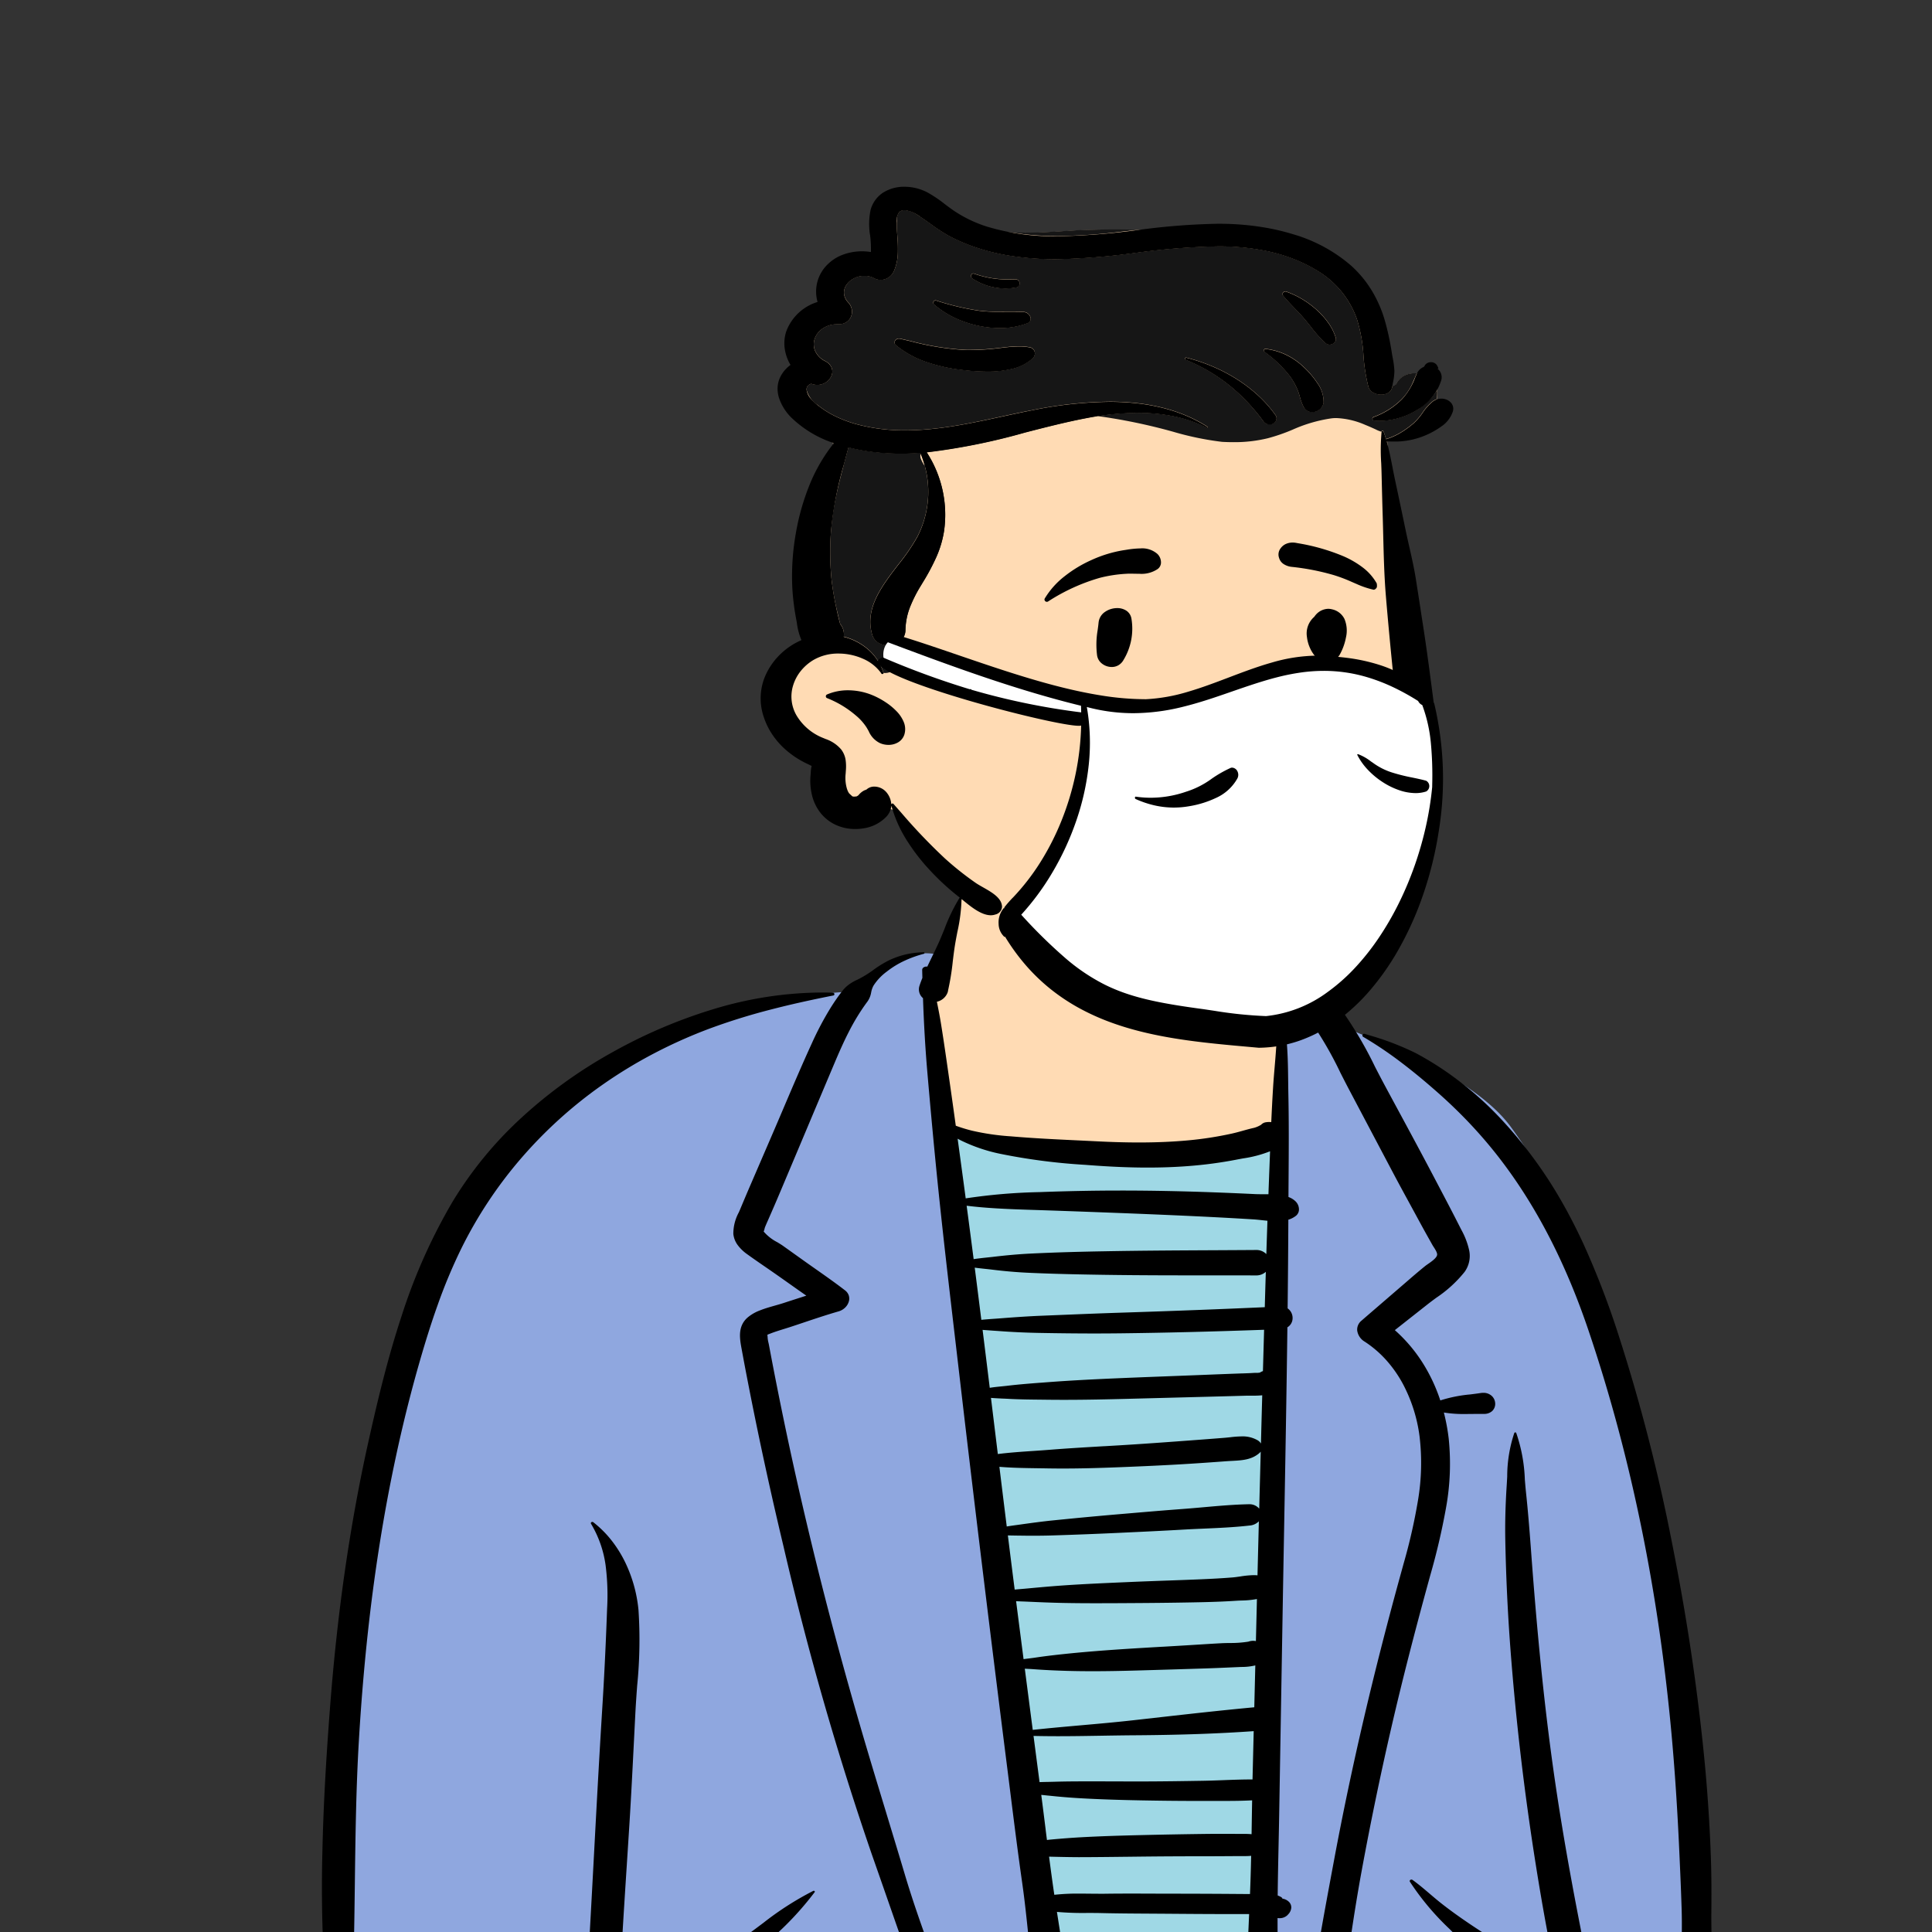 <svg xmlns="http://www.w3.org/2000/svg" xmlns:xlink="http://www.w3.org/1999/xlink" width="300" height="300" viewBox="0 0 300 300"><rect x="0" y="0" width="300" height="300" fill="#333333" stroke="none"/><defs><clipPath id="b"><rect width="300" height="300"/></clipPath></defs><g id="a" clip-path="url(#b)"><circle cx="150" cy="150" r="150" fill="#fff" opacity="0"/><g transform="translate(1974.127 -236.214)"><g transform="translate(-1924.127 265.214)"><g transform="translate(0 99.593)"><path d="M96.33,0,92.9,7.493l1.89,23.751,1.407.194q22.286,3.052,30.287,3.083h.165a72.828,72.828,0,0,0,19.311-3.18l.342-.1.866-17.784h-2.042l-3.694-7.651,0,0q.061.092.127.178c1.54,2.012,2.433.387,6.051,1.1,4.333.852,6.256,4.72,10.07,7.611,1.771,1.342,5.488,1.975,7.267,2.9l1.868.97c5.855,3.05,12.584,6.756,16.117,11.583a80.906,80.906,0,0,1,9.633,17.325,215.091,215.091,0,0,1,12.445,41.654,416.232,416.232,0,0,1,5.885,43.643q.911,10.149,1.55,20.313l.105,1.694c.225,3.687.029,7.295-3.765,9.565-2.719,1.626-6.327,1.874-9.517,2.041l-.174.009q-35.377,1.833-70.755,3.65l-35.377,1.827q-8.83.457-17.659.908l-14.369.733c-6.772.34-13.552.635-20.333.6a225.675,225.675,0,0,1-25.48-1.605l-.746-.09c-5.318-.649-13.029-2.29-13.984-7.924a1.109,1.109,0,0,1,1.346-1.2c-.223-.917-.361-1.836-.493-2.633a90.937,90.937,0,0,1-1.1-10.281,126.018,126.018,0,0,1,.724-20.662c1.289-11.344,3.1-22.668,4.964-33.952l.416-2.507A254.6,254.6,0,0,1,14.3,57.718c3.419-10.758,8.752-21.95,16.091-28.752S48.2,16.252,58.948,12.632c.931-.314,19.43-3.891,20.676-3.37l.224-.155c3.688-2.572,8.949-7.09,14.366-5.667l.012-.018c.128-.208.628-1.6,1.319-3.421Z" transform="translate(1.683 16.264)" fill="#8fa7df"/><path d="M7.344,6.291c4.481-5.018,9.2-6.613,16.182-6.239a24.717,24.717,0,0,1,13.46,3.333,24.579,24.579,0,0,1,9.252,7.031c1.988,2.568.478,8.912,2.293,11.658q-.027.448-.027.817,0,3.563,5.615,7.953l.149.116V48.222q-9.439,2.564-23.374,2.564A107.726,107.726,0,0,1,2.34,46.714l-.45-.124L0,27.828l1.89-5.192V18.288l.73-1.945C3.914,12.923,5.894,7.914,7.344,6.291Z" transform="translate(94.582 0)" fill="#ffdbb4"/><path d="M0,0S16.616,4.274,27.959,4.274,51.511,0,51.511,0L49.53,140.7l-31.881.344Z" transform="translate(96.472 46.59)" fill="#9fd8e5"/><path d="M43.085,181.135a2.237,2.237,0,0,1-2.167-1.406l-.019-.056-.055.037a9.175,9.175,0,0,1-.143-3.8c.04-.412.078-.8.1-1.184l.813-14.546c.214-3.829.422-7.714.623-11.472.34-6.349.692-12.914,1.079-19.37l.21-3.426c.271-4.331.5-8.853.687-13.825l.058-1.537a36.781,36.781,0,0,0-.236-6.759,17.026,17.026,0,0,0-2.259-6.422.172.172,0,0,1,0-.194.243.243,0,0,1,.2-.1.248.248,0,0,1,.153.053,16.412,16.412,0,0,1,2.842,2.837,18.84,18.84,0,0,1,2.1,3.367,21.771,21.771,0,0,1,2.073,7.414,70.923,70.923,0,0,1-.206,11.758c-.1,1.365-.2,2.776-.273,4.147-.072,1.4-.144,2.818-.213,4.191v0c-.22,4.363-.447,8.874-.726,13.309-.125,1.977-.255,3.988-.381,5.932v.017c-.25,3.868-.509,7.867-.738,11.8l-.775,13.313c-.02.352-.025.718-.029,1.1v0a8.354,8.354,0,0,1-.491,3.381A2.4,2.4,0,0,1,43.085,181.135ZM155.4,176.979a2.713,2.713,0,0,1-1.042-.222,2.85,2.85,0,0,1-.894-.59,1.655,1.655,0,0,1-.549-1.383c1.1-8.363,2.677-16.815,4.2-24.989l.079-.422c1.319-7.066,2.858-14.377,4.574-21.728,1.63-6.981,3.476-14.235,5.486-21.562l.687-2.495a87.865,87.865,0,0,0,2.238-9.828,34.867,34.867,0,0,0,.247-9.981,23.884,23.884,0,0,0-2.554-8.074,19.244,19.244,0,0,0-2.472-3.588,16.912,16.912,0,0,0-3.352-2.942l-.155-.1a2.39,2.39,0,0,1-1.149-1.737,1.777,1.777,0,0,1,.674-1.516c.7-.611,1.457-1.261,2.235-1.932l4.475-3.859.9-.779c.721-.622,1.5-1.284,2.287-1.919.108-.087.257-.19.429-.31h0c.565-.393,1.339-.931,1.411-1.409.048-.323-.29-.846-.536-1.227-.063-.1-.122-.189-.167-.266l-1.01-1.8c-.464-.831-.924-1.681-1.369-2.5l-.32-.591c-.328-.6-.662-1.218-.986-1.812l0,0c-.821-1.506-1.67-3.064-2.485-4.607l-6.821-12.91c-.444-.84-.884-1.706-1.31-2.544v0a56.361,56.361,0,0,0-4.843-8.309l-.5-.656a7.248,7.248,0,0,1-1.041-1.761,6.825,6.825,0,0,0-1.032-1.919,5.925,5.925,0,0,0-2.213-1.543,11.245,11.245,0,0,0-2.7-.771c-.1-.016-.155-.075-.152-.16a.228.228,0,0,1,.208-.205c.275-.023.553-.035.824-.035a15.029,15.029,0,0,1,5.073,1.111l.475.162c.966.328,1.888.712,2.75,1.077a6.486,6.486,0,0,1,2.567,2.232l.374.485a60.481,60.481,0,0,1,5.574,9.346l0,0c.491.949,1,1.93,1.51,2.881.623,1.156,1.257,2.33,1.871,3.466l0,0c1.936,3.583,3.937,7.288,5.86,10.952l1.25,2.378c.59,1.123,1.224,2.333,1.861,3.572l1.06,2.077a11.8,11.8,0,0,1,1.219,3.229,4.248,4.248,0,0,1-.718,3.279A19.474,19.474,0,0,1,173,62.287c-.509.378-.989.735-1.451,1.1l-4.96,3.91a23.772,23.772,0,0,1,4.307,5.06,26.285,26.285,0,0,1,2.755,5.855,21.55,21.55,0,0,1,4.655-.932c.552-.07,1.074-.135,1.583-.214a2.851,2.851,0,0,1,.432-.034,1.873,1.873,0,0,1,1.352.511,1.682,1.682,0,0,1,.5,1.125,1.527,1.527,0,0,1-.477,1.2,1.821,1.821,0,0,1-1.26.435h-.047c-.177,0-.365,0-.575,0-.358,0-.718,0-1.1.009h-.017c-.372,0-.757.009-1.149.009a19.086,19.086,0,0,1-3.346-.232,30.691,30.691,0,0,1,.754,4.07,38.3,38.3,0,0,1-.419,10.73,105.016,105.016,0,0,1-2.468,10.555l-.156.569c-2.3,8.371-4.19,15.754-5.769,22.572-1.746,7.54-3.337,15.216-4.731,22.814-1.209,6.592-2.134,13.327-3.029,19.84l-.008.055c-.157,1.145-.32,2.33-.482,3.494a2.639,2.639,0,0,1-.749,1.541A2.439,2.439,0,0,1,155.4,176.979Zm-58.65-.344a2.214,2.214,0,0,1-1.117-.285,1.73,1.73,0,0,1-.764-.911c-2.443-6.526-4.77-13.2-7.02-19.662-.791-2.271-1.61-4.619-2.424-6.934a479.546,479.546,0,0,1-13.775-48.023c-1.907-7.97-3.674-16.077-5.253-24.1-.3-1.532-.6-3.073-.883-4.58L65.1,69.9c-.288-1.6-.452-3.27.957-4.537a6.485,6.485,0,0,1,1.978-1.142c.749-.3,1.553-.525,2.331-.746.436-.124.847-.241,1.24-.367l.132-.043c.658-.217,1.323-.431,1.966-.637.467-.15,1-.32,1.5-.486-.874-.607-1.756-1.232-2.609-1.836l-.009-.006,0,0c-.806-.571-1.64-1.161-2.463-1.734-.451-.314-.911-.631-1.356-.937-.91-.626-1.85-1.274-2.757-1.93a6.427,6.427,0,0,1-1.443-1.386,3.51,3.51,0,0,1-.695-1.764,6.93,6.93,0,0,1,.849-3.335c.064-.147.138-.313.206-.474l.05-.119c.467-1.113,1.011-2.407,1.559-3.673L69.8,37.181c.655-1.513,1.309-3.048,1.941-4.533l0,0c1.384-3.249,2.816-6.609,4.316-9.878a48.072,48.072,0,0,1,2.923-5.527c.571-.914,1.14-1.736,1.74-2.513A5.528,5.528,0,0,1,81.8,13.645a7.217,7.217,0,0,1,1.357-.775,16.417,16.417,0,0,0,2.451-1.5A17.053,17.053,0,0,1,88,9.893a12.692,12.692,0,0,1,5.422-1.265.118.118,0,0,1,.126.1.115.115,0,0,1-.091.131,17.981,17.981,0,0,0-3.049,1.1,13.858,13.858,0,0,0-2.7,1.658,8.205,8.205,0,0,0-2.058,2.167,3.343,3.343,0,0,0-.363,1.011l-.024.117a3.339,3.339,0,0,1-.668,1.5l-.063.086a33.05,33.05,0,0,0-2.719,4.459c-.859,1.669-1.6,3.388-2.158,4.7l-2.907,6.89-2.9,6.891-1.872,4.441-.936,2.22c-.5,1.19-1.026,2.4-1.534,3.561l-.006.014-.04.093c-.073.167-.148.335-.22.5-.159.357-.323.724-.467,1.091-.01.024-.026.088-.047.169a2.327,2.327,0,0,1-.143.452l.023.037a7.05,7.05,0,0,0,2.1,1.633c.345.209.67.407.937.6l3.05,2.178c.635.454,1.286.911,1.916,1.354l.013.009c1.522,1.07,3.1,2.177,4.585,3.322a1.672,1.672,0,0,1,.583.78,1.585,1.585,0,0,1,.038.874,2.107,2.107,0,0,1-.555.988,2.377,2.377,0,0,1-1.043.627c-1.868.537-3.737,1.165-5.545,1.772-.558.187-1.19.4-1.8.6-.369.122-.749.24-1.117.354-.618.192-1.258.39-1.868.614l-.593.226c-.159.063-.156.083-.136.212a1.788,1.788,0,0,1,.025.257,4.4,4.4,0,0,0,.134.843v0c.026.116.053.237.075.353.815,4.352,1.694,8.773,2.611,13.14,1.6,7.609,3.4,15.384,5.34,23.108,1.9,7.547,3.993,15.264,6.224,22.935,1.318,4.532,2.716,9.127,4.068,13.57v.007c.942,3.1,1.915,6.3,2.854,9.449,1.978,6.643,4.531,13.291,7,19.72l.02.052c.37.964.753,1.961,1.127,2.94a1.353,1.353,0,0,1-.186,1.394A2.228,2.228,0,0,1,96.752,176.634Zm49.03-2.821a2.233,2.233,0,0,1-1.248-.359,2.394,2.394,0,0,1-.862-1.044,1.647,1.647,0,0,1-.065-1.006c-.007-.214-.028-.446-.048-.67v0a8.586,8.586,0,0,1-.049-.908l.047-1.979c0-.186.012-.376.018-.559v0c0-.11.009-.235.013-.354l-.041,0c-2.193.094-4.542.136-7.619.136-1.282,0-2.586-.007-3.846-.014h-.02c-1.2-.007-2.439-.013-3.664-.014l-2.243,0h-.326c-1.582,0-3.448-.008-5.29-.071l-.7-.026c-.429-.018-.874-.032-1.3-.046h-.018c-.983-.032-2-.064-3-.141.2,1.433.369,2.725.512,3.949a1.783,1.783,0,0,1-.6,1.474,3,3,0,0,1-2.018.837,2.553,2.553,0,0,1-1.818-.692,2.832,2.832,0,0,1-.8-1.62c-.454-3.032-.774-6.13-1.083-9.125-.286-2.771-.582-5.635-.983-8.441-.673-4.7-1.274-9.5-1.856-14.13l-.035-.283-.163-1.3-.22-1.747c-2.584-20.431-4.872-39.153-6.994-57.235l-1.043-8.923-.109-.931c-1-8.538-2.034-17.366-2.9-26.062-.484-4.877-.95-9.931-1.425-15.453-.3-3.5-.517-7.2-.662-11.331a1.778,1.778,0,0,1-.555-1.891c.119-.368.265-.766.46-1.252l-.007-.272c-.008-.3-.016-.63-.023-.955a.457.457,0,0,1,.158-.357.79.79,0,0,1,.635-.166c.245-.524.5-1.054.753-1.567l0-.005c.409-.839.831-1.707,1.2-2.559.245-.564.483-1.149.712-1.715A27.87,27.87,0,0,1,99.068.056a.136.136,0,0,1,.245.059,26.26,26.26,0,0,1-.657,5.368h0c-.115.6-.234,1.217-.335,1.819-.151.9-.265,1.836-.375,2.741v0a38.491,38.491,0,0,1-.723,4.472,1.646,1.646,0,0,1-.07.323l-.028.08a2.308,2.308,0,0,1-1.646,1.387c.285,1.4.5,2.533.665,3.581.314,1.956.6,3.888.93,6.187l.356,2.477c.292,2.031.605,4.257.985,7.005a24.585,24.585,0,0,0,2.517.77,37.7,37.7,0,0,0,6.039.879c3.464.3,7.005.469,10.43.631h.018l2.055.1.893.044c2.353.119,4.473.177,6.48.177,2.719,0,5.2-.105,7.588-.322a54.85,54.85,0,0,0,6.876-1.065c.564-.125,1.129-.283,1.675-.435.567-.158,1.152-.321,1.735-.448a4.04,4.04,0,0,0,1.025-.436l.075-.04a1.239,1.239,0,0,1,.716-.387l.084-.013L146.7,35l.029-.011,0,.008a2.974,2.974,0,0,1,.35-.021A2.677,2.677,0,0,1,147.4,35c.069-1.51.165-3.5.288-5.462.064-1.03.154-2.089.241-3.113v0c.329-3.882.669-7.9-.218-11.722a.117.117,0,0,1,.027-.111.156.156,0,0,1,.113-.046.146.146,0,0,1,.139.089c1.922,4.474,1.981,9.346,2.037,14.057.008.685.017,1.393.031,2.085.09,4.375.06,8.825.031,13.129-.006.888-.012,1.806-.017,2.72a3.014,3.014,0,0,1,1.113.686,1.764,1.764,0,0,1,.516,1.335,1.273,1.273,0,0,1-.516.932,3.616,3.616,0,0,1-1.132.57c-.021,4.575-.059,9.207-.111,13.768a1.817,1.817,0,0,1,.77,1.562,1.642,1.642,0,0,1-.807,1.378c-.13,10.359-.321,20.891-.505,31.076v.011c-.08,4.419-.163,8.988-.24,13.5l-.531,31.176c-.027,1.591-.061,3.2-.095,4.764-.054,2.522-.109,5.131-.135,7.7l.033.012.118.048c.209.087.494.218.554.351a.159.159,0,0,1,.018.078,1.777,1.777,0,0,1,.923.408,1.211,1.211,0,0,1,.462,1.011A1.635,1.635,0,0,1,150.04,158l-.146.157a1.728,1.728,0,0,1-1.235.451,2.03,2.03,0,0,1-.281-.019c0,.84,0,1.695.008,2.521v.008c.006,1.718.013,3.495.007,5.247,0,.82-.017,1.626-.032,2.375l-.037,1.9a5.651,5.651,0,0,1-.233,1.7,1.924,1.924,0,0,1-1.156,1.25A3.193,3.193,0,0,1,145.782,173.813Zm-31.66-16.18.476,3.044c.265,1.7.485,3.123.7,4.568,1.082-.131,2.187-.208,3.255-.282h0c.422-.029.858-.06,1.284-.093,2.63-.206,5.333-.3,7.717-.391h0c1.508-.055,3.036-.122,4.515-.187,3.588-.158,7.3-.321,10.943-.321h.532c.058,0,.112,0,.158.007l.264-6.005-3.741-.005c-3.174,0-6.394-.029-9.509-.052l-2.34-.015h-.015c-2.036-.012-4.14-.024-6.21-.063l-1.223-.026c-.685-.016-1.378-.017-2.112-.017h0a46.26,46.26,0,0,1-4.694-.162Zm-1.221-8.579c.3,2.3.555,4.182.815,5.922a33.53,33.53,0,0,1,3.883-.184c.532,0,1.052.005,1.555.011h0c.5.005,1.015.011,1.524.011l.5,0,.31,0c1.157-.017,2.39-.026,3.879-.026,1.064,0,2.145,0,3.191.008h.008c.885,0,1.8.007,2.71.008,3.861,0,7.06.016,10.068.037l2.757.02.005-.123c.071-1.7.126-3.547.174-5.816-.185.019-.331.03-.473.035-.363.013-.721.015-.991.015H141.58c-1.377.011-3,.021-4.631.021h-.168c-3.108,0-6.274.017-9.412.05l-2.415.028h-.071c-2.381.028-4.842.057-7.264.062h-.162C115.872,149.128,114.225,149.087,112.9,149.055Zm-1.213-9.593c.235,1.8.463,3.624.684,5.392l0,.012,0,.033q.1.784.2,1.569c.2-.027.4-.05.592-.068,1.754-.162,3.3-.279,4.734-.357,3.241-.178,6.468-.268,9.471-.339,3.237-.077,6.518-.136,9.751-.177.816-.01,1.672-.015,2.618-.015.64,0,1.333,0,2.119.007h1c.37,0,.805,0,1.233.029.083.005.163.012.256.022l.056-3.508c.009-.572.02-1.162.03-1.753-1.486.081-2.952.092-4.191.092-.522,0-1.052,0-1.565,0h-.148c-.457,0-.929,0-1.4,0h-.623l-1.2,0c-2.35,0-4.89-.027-7.992-.083-3.717-.068-6.727-.173-9.473-.328-1.291-.073-2.577-.171-3.82-.292l-.636-.064c-.265-.028-.538-.053-.8-.078C112.287,139.521,111.987,139.493,111.688,139.461Zm-1.2-9.153.266,2.041c.208,1.592.443,3.4.671,5.131.425-.017.853-.025,1.267-.033h.01c.314-.006.639-.012.953-.022,1.572-.05,3.135-.059,4.456-.062h1.139c1.19,0,2.432,0,3.528.007,1.341,0,2.458.007,3.607.007h.92c3.248-.006,6.461-.055,9.474-.105,1.076-.018,2.172-.059,3.231-.1,1.425-.053,2.9-.108,4.345-.108h.139l.183-7.5c-5.364.376-10.964.578-17.622.635l-.885.007c-1.726.012-3.485.041-5.185.069-2.216.037-4.507.074-6.765.074C112.878,130.349,111.657,130.335,110.492,130.308Zm-1.356-10.439c.4,3.067.812,6.265,1.234,9.5,2.485-.269,5.018-.494,7.469-.711,2.677-.237,5.444-.482,8.154-.786l4.693-.529c4.5-.507,9.3-1.04,14.085-1.485l.159-6.5a9.062,9.062,0,0,1-2.121.239h-.031l-.215.008-2.276.1c-.873.038-2.022.086-3.165.123-3.525.114-7.076.221-10.552.319-2.713.076-4.9.111-6.893.111-1.4,0-2.685-.017-3.94-.052-1.884-.053-3.61-.138-5.278-.261-.278-.021-.561-.037-.835-.052h-.018Zm-1.35-10.481c.311,2.429.637,4.957.925,7.187l.234,1.809c.27-.038.543-.072.808-.105h.011c.321-.04.653-.082.969-.129,1.324-.2,2.738-.374,4.449-.555,2.83-.3,5.919-.552,9.721-.8,1.847-.118,3.726-.228,5.544-.334h.022l.037,0c1.441-.084,2.93-.171,4.394-.262l2.36-.147c.924-.057,1.674-.1,2.36-.137.424-.023.861-.03,1.323-.038a17.285,17.285,0,0,0,2.916-.211,2.112,2.112,0,0,1,.733-.128,2.329,2.329,0,0,1,.431.041l.159-6.529a13.953,13.953,0,0,1-2.4.23c-.244.009-.473.018-.7.031l-.178.011c-1.581.106-3.267.175-5.465.223-3.2.07-6.711.114-10.722.136l-2.149.012c-.97,0-2.119.01-3.29.01-2.032,0-3.718-.015-5.3-.048-1.77-.036-3.543-.111-5.51-.2-.268-.012-.545-.022-.812-.032h-.024C108.352,109.412,108.068,109.4,107.786,109.389ZM106.5,99.172c.379,3.049.725,5.8,1.058,8.412.346-.033.693-.062,1.028-.09.274-.023.585-.049.879-.077,2.036-.19,3.734-.345,5.51-.469,3.266-.227,6.59-.372,9.805-.512h0l.66-.029c1.962-.086,3.95-.157,5.872-.226h.014c1.586-.057,3.225-.115,4.837-.182,2.1-.087,3.7-.179,5.193-.3.4-.032.814-.093,1.254-.156h0a14.7,14.7,0,0,1,2.067-.2,5.606,5.606,0,0,1,.587.029c.052-2.129.109-4.34.158-6.291l.013-.528q.02-.786.04-1.573a2.248,2.248,0,0,1-1.478.662c-2.336.268-4.751.373-7.086.476-.869.038-1.767.077-2.648.124l-.57.032c-3.04.177-6.129.322-9.116.461l-.91.043c-3.335.156-6.8.29-10.3.4-.925.028-1.882.042-2.926.042-.467,0-.958,0-1.461-.009l-.626-.008-.642-.007C107.318,99.187,106.907,99.184,106.5,99.172ZM105.186,88.52c.382,3.128.766,6.246,1.141,9.265.527-.088,1.056-.16,1.568-.23l.479-.066.085-.012c1.608-.223,3.269-.454,4.912-.621,3.557-.362,6.836-.671,10.026-.944l.875-.075.263-.023h.012c2.436-.209,4.955-.425,7.435-.619l1.719-.131c1.067-.079,2.158-.176,3.213-.27h0c2.326-.207,4.732-.421,7.087-.464h.031a1.97,1.97,0,0,1,1.5.69c.076-2.977.154-5.888.233-8.857a1.286,1.286,0,0,1-.2.215c-1.216,1.061-2.69,1.139-4.252,1.222-.252.013-.512.027-.773.045l-.115.008c-2.035.151-3.836.277-5.506.383-3.891.248-7.757.414-11.025.544-3.581.142-6.319.206-8.877.206-.833,0-1.653-.007-2.438-.021-.475-.009-.964-.015-1.436-.022C109.187,88.715,107.161,88.687,105.186,88.52Zm-1.309-10.7,1.065,8.717c1.8-.229,3.647-.354,5.438-.475h0c.644-.043,1.31-.088,1.958-.137l.519-.04c2.867-.231,5.791-.4,8.619-.567l.073,0,2.071-.122c3.786-.226,7.523-.5,11.026-.76l.091-.007c1.774-.132,3.608-.268,5.416-.415l.227-.02c.233-.022.467-.047.693-.071a16.564,16.564,0,0,1,1.757-.127,4.642,4.642,0,0,1,2.448.6,1.49,1.49,0,0,1,.521.506q.024-.9.048-1.806l0-.073c.049-1.835.1-3.732.153-5.608a13.774,13.774,0,0,1-1.446.058h-.586c-.164,0-.379,0-.586.007-2.218.064-4.429.122-6.108.166l-12.217.319c-2.917.076-6.366.154-9.831.154-.913,0-1.809-.005-2.663-.016l-1.048-.012h-.005c-1.458-.015-2.966-.031-4.445-.1l-.61-.033c-.279-.016-.58-.028-.9-.039C105.012,77.889,104.446,77.868,103.877,77.817Zm-1.3-10.561c.37,2.968.743,5.993,1.111,8.993.619-.1,1.245-.164,1.851-.224h0c.248-.025.5-.05.742-.077l.177-.021c1.682-.2,3.4-.337,5.07-.465l.052,0,.709-.055c4.038-.314,8.021-.5,11.384-.646,2.586-.11,5.209-.21,7.746-.307l.153-.006,3.763-.145,3.887-.154,1.943-.074,1.567-.057.095,0,1.115-.041c.148-.005.3-.015.45-.024h.008c.235-.015.478-.03.715-.03.076,0,.146,0,.215,0l.13-.015.162-.017a1.908,1.908,0,0,1,.4-.206l.086-.029.181-6.419c-8.2.292-15.506.473-22.327.553-1.292.015-2.641.023-4.008.023-2.633,0-5.433-.028-8.56-.086-1.844-.034-3.682-.113-5.465-.233l-.68-.048c-.347-.026-.709-.049-1.059-.072h0C103.66,67.338,103.115,67.3,102.574,67.256Zm-1.22-9.663c.348,2.719.693,5.443,1.024,8.1.7-.07,1.4-.12,2.082-.168h.011c.349-.025.71-.05,1.055-.078,2.422-.192,4.375-.315,6.145-.387l4.1-.168c2.624-.107,5.432-.218,8.192-.307,8.22-.265,15.556-.544,22.428-.854.05-1.735.1-3.531.163-5.492A2.2,2.2,0,0,1,145,58.8h-.007c-2.141-.005-4.318-.006-6.424-.006H138.5c-5.588,0-11.366,0-17.045-.086-6.191-.09-9.543-.218-11.771-.319-1.8-.082-3.685-.244-5.753-.5-.328-.04-.661-.075-1.014-.112h0C102.4,57.722,101.872,57.667,101.354,57.593ZM100.1,47.979c.36,2.7.725,5.486,1.087,8.294.648-.1,1.31-.173,1.95-.241h0c.326-.035.634-.067.938-.1,2.165-.26,4.09-.43,5.885-.52,4.075-.2,8.1-.3,11.491-.359,5.7-.107,11.488-.136,17.089-.164h.023c2.107-.011,4.286-.022,6.429-.037h.022a2.148,2.148,0,0,1,1.622.637c.051-1.62.107-3.314.171-5.178-.282-.026-.567-.057-.842-.087-.477-.051-.927-.1-1.363-.127-2.151-.133-4.309-.254-6.413-.36-4.164-.211-8.545-.4-13.4-.591-4.274-.164-8.857-.337-13.4-.486l-1.954-.063C106.4,48.494,103.184,48.364,100.1,47.979Zm-1.4-10.409c.385,2.81.759,5.576,1.139,8.4l.115.866a88.178,88.178,0,0,1,11.444-.971c4.3-.162,8.527-.243,12.578-.243h.826c4.326.011,8.833.1,13.4.268,2.225.081,4.477.176,6.691.283.394.019.83.019,1.29.019h.013c.25,0,.508,0,.768,0q.009-.251.018-.5v-.02c.009-.261.018-.531.029-.8l.057-1.5v-.025c.045-1.187.1-2.533.146-3.822a18.565,18.565,0,0,1-4.2,1.107c-.26.047-.529.1-.781.145l-.173.034a65,65,0,0,1-7.612,1.015c-1.967.152-4.06.228-6.221.228-2.723,0-5.626-.118-8.875-.361l-.878-.066A93.531,93.531,0,0,1,105.23,39.9a25.636,25.636,0,0,1-5.954-2.029C99.067,37.769,98.877,37.669,98.694,37.569ZM2.737,172.773a1.939,1.939,0,0,1-2.06-1.715,216.055,216.055,0,0,1-.614-22.844c.144-6.7.533-13.957,1.223-22.836.544-7,1.292-13.858,2.221-20.373C4.5,98.071,5.728,91.272,7.166,84.8l.259-1.161c1.251-5.575,2.818-12.144,4.951-18.587a87.689,87.689,0,0,1,7.907-17.71A59.556,59.556,0,0,1,31.032,34.26a73.224,73.224,0,0,1,14.217-10.2,78.815,78.815,0,0,1,15.46-6.583,58.767,58.767,0,0,1,16.836-2.607c.594,0,1.192.011,1.779.032a.246.246,0,0,1,.244.216.2.2,0,0,1-.178.217c-3.609.712-6.75,1.417-9.6,2.155a96.847,96.847,0,0,0-9.346,2.887,75.872,75.872,0,0,0-8.858,3.933,72.459,72.459,0,0,0-8.159,4.974,69.114,69.114,0,0,0-12.618,11.46,66.6,66.6,0,0,0-9.138,13.8,82.345,82.345,0,0,0-3.709,8.842c-.951,2.657-1.866,5.544-2.88,9.084-.9,3.142-1.753,6.407-2.533,9.706-.749,3.164-1.454,6.457-2.1,9.788-1.2,6.226-2.215,12.784-3.009,19.491C6.7,117.7,6.124,124.3,5.724,131.077c-.438,7.416-.534,14.957-.626,22.251v0c-.074,5.81-.15,11.819-.4,17.727a1.671,1.671,0,0,1-.637,1.288A2.149,2.149,0,0,1,2.737,172.773Zm191.862-1.7a3.1,3.1,0,0,1-1.615-.454,1.98,1.98,0,0,1-.936-1.218c-1.267-5.686-2.393-11.7-3.546-18.938-.889-5.582-1.672-11.234-2.328-16.8-.661-5.606-1.21-11.279-1.634-16.863-.424-5.6-.693-11.312-.8-16.976-.045-2.468.016-5.05.187-7.892l.038-.606c.028-.427.051-.865.074-1.288v-.012a21.269,21.269,0,0,1,1.1-6.753.158.158,0,0,1,.151-.1.16.16,0,0,1,.153.1,24.683,24.683,0,0,1,1.334,7.235c.05.595.1,1.209.161,1.8l.024.23c.3,2.824.524,5.61.718,8.2l.076,1.026c.964,13.083,2.045,23.7,3.4,33.411,1.694,12.132,4.037,24.011,5.889,33.005a2.418,2.418,0,0,1-.267,1.733A2.389,2.389,0,0,1,195.235,171,2.7,2.7,0,0,1,194.6,171.071Zm-134.645-.879a2.448,2.448,0,0,1-1.321-.408,2.293,2.293,0,0,1-.858-.986,1.482,1.482,0,0,1-.091-.949,1.682,1.682,0,0,1,.637-.909c1.849-1.44,3.782-2.859,5.651-4.23h0l.005,0c1.077-.79,2.19-1.607,3.275-2.418l1.3-.972a47.332,47.332,0,0,1,7.732-4.952.171.171,0,0,1,.075-.017.175.175,0,0,1,.146.076.115.115,0,0,1,0,.132,47.8,47.8,0,0,1-6.8,7.277l-.341.318c-.977.911-1.961,1.849-2.913,2.755h0c-1.646,1.567-3.348,3.187-5.072,4.733A2.1,2.1,0,0,1,59.954,170.193Zm127.1-.153a3.128,3.128,0,0,1-1.977-.713c-1.03-.814-2.033-1.7-3-2.56h0l0,0c-.363-.321-.738-.652-1.108-.975l-.409-.354c-1.623-1.394-3.008-2.672-4.234-3.906L175.1,160.3a40.65,40.65,0,0,1-6.167-7.345.2.2,0,0,1,0-.228.281.281,0,0,1,.232-.113.311.311,0,0,1,.182.059c.928.667,1.813,1.421,2.669,2.15h0c.595.507,1.209,1.03,1.832,1.519,1.358,1.066,2.841,2.133,4.669,3.358,1.669,1.119,3.333,2.16,4.945,3.1,1.305.757,2.62,1.361,4.013,2l.048.022.252.116a2.8,2.8,0,0,1,1.813.93,2.489,2.489,0,0,1,.582,1.947,1.943,1.943,0,0,1-.805,1.369l-.2.137A3.728,3.728,0,0,1,187.053,170.039Zm26.358-2.327a2.657,2.657,0,0,1-1.779-.625,1.525,1.525,0,0,1-.5-1.243,11.067,11.067,0,0,1-.094-2.241c-.02-.1-.041-.2-.063-.3a1.084,1.084,0,0,1,.119-.79c.019-.329.039-.711.046-1.077.029-1.556.022-2.968-.02-4.319-.091-2.918-.216-5.735-.37-9.115-.3-6.609-.7-12.561-1.217-18.2-.489-5.32-1.117-10.641-1.867-15.813-.771-5.318-1.691-10.621-2.734-15.761-1.072-5.282-2.3-10.535-3.659-15.611-1.393-5.214-2.955-10.383-4.643-15.363-.82-2.418-1.705-4.778-2.632-7.015-.983-2.372-2.043-4.681-3.151-6.863-1.168-2.3-2.424-4.527-3.736-6.623a76.549,76.549,0,0,0-4.386-6.3c-1.385-1.785-2.889-3.54-4.47-5.216-1.559-1.652-3.241-3.277-5-4.829-1.979-1.749-3.794-3.247-5.549-4.581a59.925,59.925,0,0,0-6.024-4.069.258.258,0,0,1,.127-.482.33.33,0,0,1,.1.015l.592.181a43.629,43.629,0,0,1,7.272,2.773,48.424,48.424,0,0,1,6.777,4.362,51.454,51.454,0,0,1,6.134,5.488A67,67,0,0,1,187.9,40.3a68.7,68.7,0,0,1,4.368,6.629c1.258,2.166,2.472,4.514,3.609,6.979a131.527,131.527,0,0,1,5.574,14.545,278.163,278.163,0,0,1,8.171,31.836c1.094,5.473,2.064,10.986,2.881,16.387.834,5.513,1.533,11.058,2.077,16.481s.91,10.894,1.092,16.288c.1,2.944.089,5.9.065,8.4-.006.624,0,1.29.008,2.159l.031,2.159c0,.316.017.643.03.959v0a10.393,10.393,0,0,1-.2,3.173,1.783,1.783,0,0,1-.837,1.073A2.714,2.714,0,0,1,213.411,167.712ZM145.932,20.307a1.947,1.947,0,0,1-1.857-1.193,37.717,37.717,0,0,1-2.5-7.573A26.651,26.651,0,0,1,141,7.713c-.012-.194-.026-.387-.041-.591a8.142,8.142,0,0,1,.109-2.819.211.211,0,0,1,.209-.134.2.2,0,0,1,.176.09,9.726,9.726,0,0,1,.841,2.111c.118.38.24.773.383,1.143.123.319.246.644.365.959l0,.008h0c.307.811.624,1.65.976,2.463a44.416,44.416,0,0,0,3.66,6.827,1.437,1.437,0,0,1,.081,1.643,1.893,1.893,0,0,1-.771.651A2.446,2.446,0,0,1,145.932,20.307Z" transform="translate(0 10.653)"/></g><g transform="translate(68.117)"><path d="M101.144,29.691c-.094-2.963-4.962-4.193-6.368-1.259-.087.079-.182.154-.271.222.44-.334-.48.219-.63.287-.128.058-.259.111-.39.166-.9-7.505-3.975-15.6-11.91-19.363-11.067-4.751-23.855-5.678-36-5.206-6.151.323-13.253,1.194-18.717-1.561-1.7-.858-3.068-2.209-4.992-2.74-6.074-1.455-8.829,4.067-8,8.607A7.184,7.184,0,0,0,7.59,12.223c-.657,1.237-.645,2.572-1.211,3.814-1.737,3.149-4.223,5.412-2.817,9.23-2.471,2.49-1.062,6.259.932,8.642a25.517,25.517,0,0,1,2.879,3.818c.7,1.329-.357,2.9-.945,4.164-4.349,9.129-4.1,19.183-1.76,28.705A6.947,6.947,0,0,0,1.624,81.588c1.054,1.255,2.339,1.721,3.8,2.493,1.845.9.338,4.5.929,6.238.8,4.245,5.169,6.859,9.485,4.1,2.739-.367,4.949,6.689,6.938,8.46a30.04,30.04,0,0,0,4.066,3.891C31.247,116.812,53.833,121.9,65,121.322c11.694-1.084,19.583-9.875,26.152-17.678a29.064,29.064,0,0,0,6.365-13.886,58.473,58.473,0,0,0-.091-15.317c-1.138-10.85-2.934-26.482-4.093-37.449,4.19-.305,7.938-3.463,7.811-7.3Z" transform="translate(3.919 2.23)" fill="#ffdbb4"/><path d="M11.757,72.01a.168.168,0,0,1-.142-.072c-.029-.042-.038-.068-.028-.083s.024-.016.054-.016a1.285,1.285,0,0,1,.145.015l.067.009.08.009A.167.167,0,0,1,11.757,72.01Zm.436-.123a2.481,2.481,0,0,1-.259-.014.14.14,0,0,0-.006-.051A7.959,7.959,0,0,0,9.64,68.283a9.188,9.188,0,0,0-3.876-2.045,2.545,2.545,0,0,0-.563-2l-.188-.774-.173-.724a43.261,43.261,0,0,1-.946-5.113,43.26,43.26,0,0,1-.109-7.834,39.45,39.45,0,0,1,.725-5.064c.358-1.753.806-3.5,1.2-4.968L5.8,39.4l.69-2.567a31.647,31.647,0,0,0,5.212.844c.955.075,1.941.114,2.934.114.976,0,1.991-.037,3.016-.11l.065.158a1.126,1.126,0,0,0,.05.856,5.35,5.35,0,0,0,.589,1.065,16.233,16.233,0,0,0-.639-1.921.817.817,0,0,1,.333-.362c1.705-1.053,5.726-2.484,10.242-3.645,2.372-.61,4.779-1.118,6.962-1.469a41.292,41.292,0,0,1,6.408-.6c.251,0,.5,0,.735.012.876.03,1.812.1,2.782.21-.379.059-.773.124-1.172.2l-.376.069-.375.071c-3.115.6-6.276,1.413-9.334,2.2A98.473,98.473,0,0,1,18.641,37.6a17.79,17.79,0,0,1,2.7,12.2,16.094,16.094,0,0,1-1.219,4.1,33.659,33.659,0,0,1-2.045,3.835l-.293.484-.177.3A19.631,19.631,0,0,0,16,61.766a10.3,10.3,0,0,0-.659,3.52l0,.078a2.029,2.029,0,0,1-.451,1.215c0-.208,0-.416,0-.637v-.006a34.592,34.592,0,0,1,.137-3.761,6.049,6.049,0,0,1,.959-2.994l.107-.143c1.436-1.968,1.839-4.6,2.266-7.388a22.58,22.58,0,0,1,2.093-7.606c.445-.807-.491-2.076-1.4-3.3-.24-.325-.487-.66-.7-.976a15.175,15.175,0,0,1-1.181,10.976,31.639,31.639,0,0,1-2.969,4.323c-2.563,3.339-5.213,6.793-4.031,10.843a2.17,2.17,0,0,0,.95,1.254,2.841,2.841,0,0,0,1.5.4,3.273,3.273,0,0,0,1.264-.252,2.543,2.543,0,0,0,1-.732,10.651,10.651,0,0,1-.266,2.973C14.06,71.1,13.242,71.887,12.193,71.887Zm78-35.527-.062-.233-.065-.236.025,0,.054,0,.049.462ZM4.136,36.278h0L4.095,36.2l-.06-.109.2.07-.094.117Zm62.137-.235c-.564,0-1.157-.016-1.765-.049a46.645,46.645,0,0,1-7.623-1.578,88.013,88.013,0,0,0-11.7-2.424,41.023,41.023,0,0,1,6.24-.513A27.847,27.847,0,0,1,56.96,32a20.16,20.16,0,0,1,5.194,1.791.105.105,0,0,0,.048.012.087.087,0,0,0,.081-.057.078.078,0,0,0-.037-.1,22.452,22.452,0,0,0-3.529-1.829,25.444,25.444,0,0,0-3.754-1.2,30.755,30.755,0,0,0-3.917-.663,38.585,38.585,0,0,0-4.019-.2,63.042,63.042,0,0,0-12.093,1.337l-.524.1-.515.1c-1.116.228-2.261.475-3.368.714C25.556,33.087,20.416,34.2,15.321,34.2a28.65,28.65,0,0,1-7.265-.874,19.268,19.268,0,0,1-3.261-1.154,14.629,14.629,0,0,1-2.9-1.752L1.752,30.3A4.163,4.163,0,0,1,.024,28.045.848.848,0,0,1,.2,27.263a.934.934,0,0,1,.341-.232c.065-.03.107-.049.107-.071s-.021-.031-.066-.05a2.734,2.734,0,0,0,1.076.228,2.431,2.431,0,0,0,1.426-.456A2.209,2.209,0,0,0,3.9,25.6,1.63,1.63,0,0,0,3.88,24.47a2.019,2.019,0,0,0-.931-.989l-.171-.093A3.244,3.244,0,0,1,1.3,21.816a2.619,2.619,0,0,1-.053-1.823,3.185,3.185,0,0,1,1.226-1.6,3.98,3.98,0,0,1,2.279-.673H4.78l.182,0h.008A2.238,2.238,0,0,0,6.1,17.44a1.841,1.841,0,0,0,.7-.706,2.01,2.01,0,0,0,.23-1.183,2.1,2.1,0,0,0-.515-1.162l-.1-.115A2.287,2.287,0,0,1,5.807,13a2.053,2.053,0,0,1,.261-1.2A3.043,3.043,0,0,1,7.247,10.65,3.529,3.529,0,0,1,8.966,10.2a3.209,3.209,0,0,1,1.429.33l.144.073a2.187,2.187,0,0,0,.968.23,2.291,2.291,0,0,0,2.057-1.375,7.658,7.658,0,0,0,.6-2.692,22.274,22.274,0,0,0-.077-2.735c-.038-.543-.076-1.1-.09-1.656l0-.156,0-.26V1.751l0-.136a1.891,1.891,0,0,1,.4-1.32A1.225,1.225,0,0,1,15.219,0a4.619,4.619,0,0,1,2.2.884l.195.128.559.376c.37.253.739.516,1.1.77a27.244,27.244,0,0,0,2.726,1.783,27.44,27.44,0,0,0,4.765,2A32.45,32.45,0,0,0,31.7,7.094a45.906,45.906,0,0,0,5.083.489c.614.027,1.257.04,1.911.04a107.735,107.735,0,0,0,12.367-.99l.089-.011a108.78,108.78,0,0,1,12.621-1,36.556,36.556,0,0,1,8.062.807A26.209,26.209,0,0,1,75.678,7.6a23.728,23.728,0,0,1,3.684,1.832,14.48,14.48,0,0,1,3.772,3.313,14.275,14.275,0,0,1,2.331,4.233,23.653,23.653,0,0,1,1,5.607,27.1,27.1,0,0,0,.766,4.853,1.526,1.526,0,0,0,.753.9,2.523,2.523,0,0,0,1.231.313,2.066,2.066,0,0,0,1.087-.28,1.3,1.3,0,0,0,.613-.872l.021-.128.257-.142.1-.053a.419.419,0,0,1,.1-.045l0,0s-.014.022-.047.049l-.02.016.04-.031.091-.074.089-.077a2.828,2.828,0,0,1,1.188-1.277,3.336,3.336,0,0,1,1.622-.4c.129,0,.26.007.39.02l-.036.077-.378.862-.12.27a8.745,8.745,0,0,1-1.778,2.767,11.871,11.871,0,0,1-4.359,2.773.3.3,0,0,0-.227.324.321.321,0,0,0,.315.246c.266.023.539.035.813.035a10.584,10.584,0,0,0,2.648-.347,11.564,11.564,0,0,0,2.513-.976,10.5,10.5,0,0,0,2.159-1.507,8.158,8.158,0,0,0,1.585-1.94,2.59,2.59,0,0,1,.031.331,5.712,5.712,0,0,1-.069,1.094,2.143,2.143,0,0,0-.6.308,7.945,7.945,0,0,0-1.607,1.777A9.484,9.484,0,0,1,94.3,33.03a14.272,14.272,0,0,1-1.983,1.46,10.141,10.141,0,0,1-2.282,1.04.23.23,0,0,0-.064.031c-.141-.473-.266-.855-.393-1.2a.148.148,0,0,0-.144-.1.159.159,0,0,0-.164.136c0,.013-.012.019-.034.019a4.442,4.442,0,0,1-.876-.355c-.437-.2-.981-.448-1.612-.7A12.39,12.39,0,0,0,82.243,32.3a5.955,5.955,0,0,0-.776.049,22.736,22.736,0,0,0-5.974,1.739,28.473,28.473,0,0,1-3.862,1.34A21.759,21.759,0,0,1,66.273,36.042ZM58.941,22.9a.206.206,0,0,0-.2.153.141.141,0,0,0,.094.172,27.557,27.557,0,0,1,3.634,1.79,26.75,26.75,0,0,1,3.2,2.218,28,28,0,0,1,2.81,2.609,31.333,31.333,0,0,1,2.452,2.962,1.128,1.128,0,0,0,.964.46,1.934,1.934,0,0,0,.262-.019.784.784,0,0,0,.516-.285l.033-.037.1-.12a.849.849,0,0,0,0-.97A19.563,19.563,0,0,0,70.131,28.8a23.169,23.169,0,0,0-3.305-2.535,26.24,26.24,0,0,0-3.766-1.978,27.659,27.659,0,0,0-4.068-1.372.206.206,0,0,0-.051-.006Zm12.3-1.359a.259.259,0,0,0-.235.166.222.222,0,0,0,.061.271,18.823,18.823,0,0,1,3.972,3.806,10.2,10.2,0,0,1,1.244,2.256c.126.325.221.659.314.983a6.756,6.756,0,0,0,.611,1.6,1.429,1.429,0,0,0,1.28.725,1.769,1.769,0,0,0,1.788-1.461,5.063,5.063,0,0,0-1-3.082,13.974,13.974,0,0,0-2.259-2.6,10.743,10.743,0,0,0-2.557-1.743,9.89,9.89,0,0,0-3.036-.9l-.152-.019Zm-56.908-1.6a.7.7,0,0,0-.638.4.5.5,0,0,0,.15.611,15.037,15.037,0,0,0,4.685,2.6,25.911,25.911,0,0,0,5.391,1.227l.187.023a32.363,32.363,0,0,0,3.9.263,15.928,15.928,0,0,0,3.917-.43,7.12,7.12,0,0,0,3.2-1.652,1.011,1.011,0,0,0,.255-1.073.96.96,0,0,0-.759-.615,8.993,8.993,0,0,0-1.639-.138,19.041,19.041,0,0,0-2.026.131l-.349.039-.867.1a38.533,38.533,0,0,1-4.43.283c-.245,0-.49,0-.729-.009a42.294,42.294,0,0,1-8.442-1.366c-.538-.125-1.094-.254-1.643-.377a.749.749,0,0,0-.163-.018Zm60.006-7.316a.486.486,0,0,0-.4.242.322.322,0,0,0,.015.376c.556.682,1.18,1.329,1.784,1.955.531.551,1.081,1.12,1.581,1.71.321.379.63.768.929,1.145a19.722,19.722,0,0,0,2.31,2.578.958.958,0,0,0,.646.243,1.075,1.075,0,0,0,.792-.35.742.742,0,0,0,.163-.718,7.96,7.96,0,0,0-1.12-2.26A12.118,12.118,0,0,0,79.214,15.5a14.025,14.025,0,0,0-4.742-2.849A.4.4,0,0,0,74.344,12.626ZM20.02,14.02h0a.368.368,0,0,0-.334.217.318.318,0,0,0,.072.384A14.567,14.567,0,0,0,24.4,17.3a16.481,16.481,0,0,0,5.565,1.01,11.889,11.889,0,0,0,4.288-.745.726.726,0,0,0,.523-.853,1.179,1.179,0,0,0-1.06-.9c-.522-.028-1.075-.041-1.793-.041-.331,0-.667,0-.992.005H30.92c-.322,0-.655.005-.982.005a24.156,24.156,0,0,1-3.211-.172,40.368,40.368,0,0,1-6.586-1.566.406.406,0,0,0-.121-.019ZM25.88,9.844a.351.351,0,0,0-.335.242.429.429,0,0,0,.159.512,9.4,9.4,0,0,0,5.152,1.56,9.056,9.056,0,0,0,1.709-.163.594.594,0,0,0,.509-.675.653.653,0,0,0-.67-.58h-.031c-.307.011-.608.016-.9.016a15.281,15.281,0,0,1-5.43-.88A.487.487,0,0,0,25.88,9.844Zm13.109-5.8h-.207a40.608,40.608,0,0,1-7.037-.591c.689.037,1.4.055,2.183.055,2.057,0,4.135-.129,6.145-.254h0c.789-.049,1.534-.1,2.283-.135,1.874-.073,3.717-.11,5.477-.11,1.233,0,2.459.018,3.644.054l-1.356.159-.9.1A90.875,90.875,0,0,1,38.989,4.047Z" transform="translate(7.138 3.617)" fill="#161616"/><path d="M.483.413A.085.085,0,0,0,.489.456s0-.007,0-.013L.483.413" transform="translate(13.237 24.985)" fill="#4f66af"/><path d="M.453.46A.469.469,0,0,0,.394.421h0L.453.46" transform="translate(13.266 25.095)" fill="#4f66af"/><path d="M65.872,126.273a26.811,26.811,0,0,1-8.576-1.361l-.233-.081c-5.123-1.791-8.091-4.1-8.821-6.851a2.255,2.255,0,0,1,.518-2.142,2.841,2.841,0,0,1,.979-.7,3.141,3.141,0,0,1,1.245-.258,3.212,3.212,0,0,1,1.363.3,11.89,11.89,0,0,1,2.6,1.681l.147.12a9.089,9.089,0,0,0,1.722,1.165,15.283,15.283,0,0,0,4.633,1.724,21.131,21.131,0,0,0,4.584.493,23.2,23.2,0,0,0,5.821-.748A26.9,26.9,0,0,0,77,117.693a33.8,33.8,0,0,0,4.611-2.782,47.549,47.549,0,0,0,4.155-3.352c1.168-1.047,2.4-2.237,3.776-3.639a50.623,50.623,0,0,0,7.012-8.585A19.519,19.519,0,0,0,98.765,94.3a19.173,19.173,0,0,0,.666-5.374,91.021,91.021,0,0,0-.762-9.156v0c-.132-1.121-.268-2.28-.384-3.416-.471-4.575-.863-8.752-1.2-12.768-.261-3.123-.339-6.31-.415-9.392h0c-.021-.86-.043-1.749-.068-2.623l-.023-.751c-.051-1.6-.091-3.211-.13-4.773q-.02-.806-.04-1.612c-.013-.5-.033-1.012-.053-1.506a31.351,31.351,0,0,1,.057-4.878.159.159,0,0,1,.164-.136.148.148,0,0,1,.145.1c.126.343.251.725.393,1.2a.235.235,0,0,1,.064-.031,10.143,10.143,0,0,0,2.282-1.04,14.272,14.272,0,0,0,1.983-1.46A9.483,9.483,0,0,0,102.79,35.1a7.946,7.946,0,0,1,1.608-1.778,2.167,2.167,0,0,1,1.294-.42,2,2,0,0,1,1.493.621,1.439,1.439,0,0,1,.292,1.385,4.514,4.514,0,0,1-1.769,2.3,12.565,12.565,0,0,1-2.75,1.5,12.01,12.01,0,0,1-4.763.852c-.3,0-.619-.007-.96-.021l-.025,0c.382,1.355.656,2.765.92,4.129h0v0c.127.651.257,1.325.4,1.979.541,2.526,1.087,5.114,1.621,7.69.177.854.374,1.722.564,2.562v0c.362,1.6.737,3.254,1,4.887.256,1.616.51,3.261.756,4.851v0l0,.026c.135.875.275,1.779.413,2.668.532,3.421.988,6.908,1.429,10.281.095.726.2,1.549.309,2.355l.265,1.994a59.938,59.938,0,0,1,.58,6.332,23.4,23.4,0,0,1-.63,6.317,24,24,0,0,1-2.3,5.692,38.382,38.382,0,0,1-3.5,5.2,73.325,73.325,0,0,1-8.469,9.112c-6.963,6.274-14.379,9.815-22.043,10.524C67.647,126.232,66.757,126.273,65.872,126.273ZM35.732,113.12c-1.478,0-3.1-1.336-4.288-2.311-.187-.154-.364-.3-.526-.428l-.11-.087a37.724,37.724,0,0,1-4.552-4.191,30.731,30.731,0,0,1-3.619-4.7A20.112,20.112,0,0,1,20.3,96.122,2.931,2.931,0,0,1,19.329,98a6.126,6.126,0,0,1-3.106,1.581,8.1,8.1,0,0,1-1.535.149,7.185,7.185,0,0,1-3-.633A6.445,6.445,0,0,1,9.319,97.26,7.13,7.13,0,0,1,7.96,94.437a9.575,9.575,0,0,1-.215-3.085l.021-.243c0-.04.006-.084.009-.131a5,5,0,0,1,.141-1.042l-.846-.411a13.988,13.988,0,0,1-2.86-1.832,12.07,12.07,0,0,1-2.25-2.416,11.115,11.115,0,0,1-1.453-2.86,8.93,8.93,0,0,1,.084-6.171,10.5,10.5,0,0,1,2.242-3.439,10.937,10.937,0,0,1,1.616-1.366A10.729,10.729,0,0,1,6.332,70.4a9.836,9.836,0,0,1-.707-2.631q-.028-.163-.055-.322l-.028-.158a38.565,38.565,0,0,1-.615-4.754,38.134,38.134,0,0,1,.564-8.9,36.308,36.308,0,0,1,2.042-7.2,25.9,25.9,0,0,1,3.837-6.625,17.224,17.224,0,0,1-6.523-3.885,7.7,7.7,0,0,1-2.019-3.2,4.658,4.658,0,0,1-.182-1.791,4.213,4.213,0,0,1,.611-1.782,5.176,5.176,0,0,1,1.379-1.487,6.683,6.683,0,0,1-.9-2.531,5.962,5.962,0,0,1,.239-2.684,7.521,7.521,0,0,1,4.859-4.56,5.873,5.873,0,0,1,1.59-5.861,6.612,6.612,0,0,1,2.414-1.506,8.464,8.464,0,0,1,2.879-.5,8.984,8.984,0,0,1,1.4.11,16.272,16.272,0,0,0-.128-2.608,10.717,10.717,0,0,1,.078-3.928,4.687,4.687,0,0,1,.768-1.583A4.626,4.626,0,0,1,19.047.889,6.086,6.086,0,0,1,22.328,0,7.725,7.725,0,0,1,25.91.889a19.61,19.61,0,0,1,2.655,1.785c.558.421,1.134.857,1.735,1.245A20.083,20.083,0,0,0,35.176,6.2,36.029,36.029,0,0,0,45.922,7.692h.2a106.757,106.757,0,0,0,12.43-.974h.006a106.733,106.733,0,0,1,12.431-.974c.475,0,.95.006,1.41.019a42.317,42.317,0,0,1,5.2.46,35.407,35.407,0,0,1,5.1,1.157,24.007,24.007,0,0,1,8.882,4.779,17.206,17.206,0,0,1,3.336,4.006,19.252,19.252,0,0,1,2.016,4.656,40.583,40.583,0,0,1,1.014,4.611l.062.387c.04.25.087.51.133.761a13.232,13.232,0,0,1,.261,2.013,8.631,8.631,0,0,1-.215,1.785v0c-.044.232-.09.473-.126.7a1.3,1.3,0,0,1-.6.917,2.076,2.076,0,0,1-1.11.295,2.523,2.523,0,0,1-1.231-.313,1.526,1.526,0,0,1-.752-.9,27.1,27.1,0,0,1-.766-4.854,23.656,23.656,0,0,0-1-5.606,14.279,14.279,0,0,0-2.331-4.233A14.479,14.479,0,0,0,86.5,13.079a23.727,23.727,0,0,0-3.684-1.832,26.213,26.213,0,0,0-3.847-1.173,36.555,36.555,0,0,0-8.062-.807,108.783,108.783,0,0,0-12.621,1l-.09.011a107.738,107.738,0,0,1-12.368.99c-.654,0-1.3-.013-1.911-.04a45.915,45.915,0,0,1-5.083-.489A32.451,32.451,0,0,1,33.9,9.586a27.456,27.456,0,0,1-4.765-2A27.268,27.268,0,0,1,26.405,5.8h0c-.356-.254-.725-.517-1.094-.769l-.559-.376a4.971,4.971,0,0,0-2.393-1.012,1.225,1.225,0,0,0-.831.294,2.287,2.287,0,0,0-.4,1.662l0,.26c.01.605.052,1.219.093,1.812a22.277,22.277,0,0,1,.077,2.735,7.66,7.66,0,0,1-.6,2.692,2.291,2.291,0,0,1-2.057,1.375,2.186,2.186,0,0,1-.968-.23l-.064-.033a3.2,3.2,0,0,0-1.509-.371,3.53,3.53,0,0,0-1.719.452,3.043,3.043,0,0,0-1.179,1.143,2.053,2.053,0,0,0-.261,1.2,2.287,2.287,0,0,0,.6,1.277l.063.07a2.1,2.1,0,0,1,.551,1.165,2.015,2.015,0,0,1-.212,1.2,1.84,1.84,0,0,1-.7.723,2.231,2.231,0,0,1-1.142.287h-.081l-.133,0a3.98,3.98,0,0,0-2.279.673,3.185,3.185,0,0,0-1.226,1.6,2.619,2.619,0,0,0,.053,1.823,3.245,3.245,0,0,0,1.473,1.571l.1.052a2.083,2.083,0,0,1,.989.988,1.621,1.621,0,0,1,.049,1.142,2.2,2.2,0,0,1-.814,1.1,2.429,2.429,0,0,1-1.439.466,2.732,2.732,0,0,1-1.076-.228c.045.019.066.035.066.05s-.042.042-.107.071a.934.934,0,0,0-.342.233.848.848,0,0,0-.176.783,2.641,2.641,0,0,0,.705,1.317,8.967,8.967,0,0,0,1.169,1.053,14.63,14.63,0,0,0,2.9,1.752,19.269,19.269,0,0,0,3.261,1.154,28.654,28.654,0,0,0,7.265.874c5.095,0,10.233-1.109,15.2-2.181,1.451-.313,2.951-.637,4.41-.923A63.041,63.041,0,0,1,54.165,33.4a38.591,38.591,0,0,1,4.019.2,30.75,30.75,0,0,1,3.917.662,25.442,25.442,0,0,1,3.754,1.2A22.456,22.456,0,0,1,69.385,37.3a.078.078,0,0,1,.036.1.087.087,0,0,1-.081.057.1.1,0,0,1-.048-.012A20.161,20.161,0,0,0,64.1,35.649a27.847,27.847,0,0,0-5.54-.525,43.5,43.5,0,0,0-8.162.848c-3.115.6-6.276,1.413-9.333,2.2A98.474,98.474,0,0,1,25.78,41.249a17.79,17.79,0,0,1,2.7,12.2,16.089,16.089,0,0,1-1.218,4.1,33.636,33.636,0,0,1-2.045,3.835l-.293.484a21.725,21.725,0,0,0-1.728,3.4,10.383,10.383,0,0,0-.715,3.671,2.494,2.494,0,0,1-2.714,2.277,2.84,2.84,0,0,1-1.5-.4,2.17,2.17,0,0,1-.95-1.254c-1.183-4.051,1.468-7.5,4.031-10.844a31.648,31.648,0,0,0,2.969-4.323,15.319,15.319,0,0,0,.477-13.055c-1.026.073-2.041.11-3.016.11-.992,0-1.979-.038-2.934-.114a31.642,31.642,0,0,1-5.212-.844l-.69,2.567a56.163,56.163,0,0,0-2.017,10.386,43.26,43.26,0,0,0,.109,7.834,52.387,52.387,0,0,0,1.307,6.61,2.546,2.546,0,0,1,.563,2.005,9.188,9.188,0,0,1,3.876,2.045,7.958,7.958,0,0,1,2.288,3.539.128.128,0,0,1-.025.126.2.2,0,0,1-.145.062.168.168,0,0,1-.142-.072A6.767,6.767,0,0,0,15.91,73.3a9.341,9.341,0,0,0-3.823-.816,7.572,7.572,0,0,0-3.878.99A7.332,7.332,0,0,0,6.22,75.2a6.652,6.652,0,0,0-1.168,2.189A5.824,5.824,0,0,0,5.6,82.147,8.4,8.4,0,0,0,9.722,85.6l.361.15a5.527,5.527,0,0,1,2.408,1.614,3.559,3.559,0,0,1,.69,1.587,7.242,7.242,0,0,1,.047,1.7l-.032.475a5.958,5.958,0,0,0,.2,2.351l.06.168a2.178,2.178,0,0,0,.27.535c.023.033.166.161.3.285l0,0c.083.075.161.145.2.188l.147.039.164.006h.009a1.486,1.486,0,0,0,.2-.018l.035-.005.011,0a.807.807,0,0,1,.089-.011c.007,0,.011,0,.012,0s0,.007-.015.014l.021-.011c.06-.033.122-.072.186-.114l.1-.07a2.763,2.763,0,0,1,.9-.747l.349-.138a1.744,1.744,0,0,1,1.217-.455,2.489,2.489,0,0,1,1.892.9,3.2,3.2,0,0,1,.74,1.833.254.254,0,0,1,.2-.109.183.183,0,0,1,.14.065l.616.7.608.689A88.14,88.14,0,0,0,28.61,104.3a47.689,47.689,0,0,0,4.722,3.757c.345.241.764.479,1.206.73,1.363.774,2.908,1.652,2.939,3.015a1.312,1.312,0,0,1-1.031,1.2A2.184,2.184,0,0,1,35.732,113.12Zm-15.9-26.456a3.26,3.26,0,0,1-1.312-.276,3.636,3.636,0,0,1-1.745-1.849c-.116-.208-.235-.423-.369-.637a8.185,8.185,0,0,0-1.6-1.781A15.727,15.727,0,0,0,10.3,79.4a.292.292,0,0,1-.18-.273.307.307,0,0,1,.18-.289,8.184,8.184,0,0,1,3.274-.651,9.992,9.992,0,0,1,3.762.753l.15.063a12.31,12.31,0,0,1,1.88,1.016,9.882,9.882,0,0,1,1.729,1.419,5.216,5.216,0,0,1,1.133,1.707,2.879,2.879,0,0,1,.094,1.88,2.159,2.159,0,0,1-.947,1.225A2.9,2.9,0,0,1,19.833,86.664Zm59.21-49.75a1.127,1.127,0,0,1-.964-.46,31.34,31.34,0,0,0-2.453-2.962,28,28,0,0,0-2.81-2.609,26.75,26.75,0,0,0-3.2-2.218,27.561,27.561,0,0,0-3.634-1.79.14.14,0,0,1-.094-.172.2.2,0,0,1,.246-.147A27.664,27.664,0,0,1,70.2,27.928a26.24,26.24,0,0,1,3.766,1.978,23.17,23.17,0,0,1,3.305,2.535,19.562,19.562,0,0,1,2.684,3.043.85.85,0,0,1,0,.97l-.1.12a.8.8,0,0,1-.549.322A1.933,1.933,0,0,1,79.043,36.914Zm17.083-.555c-.273,0-.547-.012-.813-.035A.321.321,0,0,1,95,36.078a.3.3,0,0,1,.227-.324,11.87,11.87,0,0,0,4.359-2.773,10.141,10.141,0,0,0,2.052-3.387c.073-.167.148-.34.225-.512a2.039,2.039,0,0,1,1.114-1.115,1.566,1.566,0,0,0,.177-.267,1.087,1.087,0,0,1,.918-.456,1.066,1.066,0,0,1,1.048.683l.036.069c.063.127.083.208.06.24a.045.045,0,0,1-.039.016.469.469,0,0,1-.2-.084,1.685,1.685,0,0,1,.71,1.847,8.026,8.026,0,0,1-3.586,4.546,11.434,11.434,0,0,1-2.867,1.322A10.7,10.7,0,0,1,96.126,36.359ZM85.632,35a1.429,1.429,0,0,1-1.281-.725,6.75,6.75,0,0,1-.611-1.6c-.092-.324-.188-.658-.314-.983a10.174,10.174,0,0,0-1.244-2.256,18.818,18.818,0,0,0-3.972-3.806.223.223,0,0,1-.061-.272.259.259,0,0,1,.235-.166l.03,0a9.892,9.892,0,0,1,3.122.892,10.724,10.724,0,0,1,2.623,1.774,13.977,13.977,0,0,1,2.259,2.6,5.063,5.063,0,0,1,1,3.082A1.769,1.769,0,0,1,85.632,35ZM35.149,28.712a32.362,32.362,0,0,1-3.9-.263,26.282,26.282,0,0,1-5.49-1.22A15.1,15.1,0,0,1,20.988,24.6a.5.5,0,0,1-.15-.611.7.7,0,0,1,.638-.4.748.748,0,0,1,.163.018c.548.123,1.1.252,1.642.377h0a42.291,42.291,0,0,0,8.442,1.366c.239.006.484.009.729.009a38.537,38.537,0,0,0,4.43-.283l.867-.1a20.49,20.49,0,0,1,2.375-.17,8.989,8.989,0,0,1,1.639.138.96.96,0,0,1,.759.615,1.011,1.011,0,0,1-.255,1.073,7.121,7.121,0,0,1-3.2,1.652A15.929,15.929,0,0,1,35.149,28.712Zm53.194-4.19a.958.958,0,0,1-.646-.243A19.708,19.708,0,0,1,85.388,21.7h0c-.3-.377-.609-.767-.929-1.145-.5-.59-1.049-1.159-1.579-1.709-.6-.627-1.23-1.274-1.785-1.956a.322.322,0,0,1-.015-.376.486.486,0,0,1,.4-.242.4.4,0,0,1,.129.022,14.024,14.024,0,0,1,4.742,2.849,12.118,12.118,0,0,1,1.824,2.052,7.961,7.961,0,0,1,1.12,2.26.742.742,0,0,1-.163.718A1.075,1.075,0,0,1,88.342,24.522ZM37.1,21.951a16.477,16.477,0,0,1-5.565-1.009A14.566,14.566,0,0,1,26.9,18.267a.318.318,0,0,1-.072-.384.368.368,0,0,1,.334-.217.406.406,0,0,1,.121.019,40.365,40.365,0,0,0,6.586,1.566,24.1,24.1,0,0,0,3.205.172c.331,0,.667,0,.992-.005h.017c.318,0,.647,0,.971,0,.722,0,1.277.013,1.8.041a1.179,1.179,0,0,1,1.06.9.726.726,0,0,1-.523.853A11.89,11.89,0,0,1,37.1,21.951ZM38,15.8a9.4,9.4,0,0,1-5.153-1.56.429.429,0,0,1-.159-.512.351.351,0,0,1,.335-.242.487.487,0,0,1,.168.032,15.28,15.28,0,0,0,5.43.88c.287,0,.589-.005.9-.016h.031a.654.654,0,0,1,.67.58.594.594,0,0,1-.509.675A9.056,9.056,0,0,1,38,15.8Z"/></g><g transform="translate(97.319 42.364)"><path d="M30.3,47.52a12.044,12.044,0,0,1-6.7-2.057,10.69,10.69,0,0,1-2.153-1.918A1.8,1.8,0,0,1,21,42.024a2.174,2.174,0,0,1,.966-1.374,2.588,2.588,0,0,1,1.417-.436,2.322,2.322,0,0,1,.316.022,2.225,2.225,0,0,1,1.464.855l.087.105a7.415,7.415,0,0,0,2.77,2.053,6.98,6.98,0,0,0,2.747.566c.226,0,.455-.011.681-.034a7.79,7.79,0,0,0,3.024-.939,13.93,13.93,0,0,0,2.562-1.889c.183-.165.378-.345.63-.582a.99.99,0,0,1,.522-.355,1.2,1.2,0,0,1,.34-.048,1.291,1.291,0,0,1,.381.057,1.138,1.138,0,0,1,.567.38.852.852,0,0,1,.179.614A5.173,5.173,0,0,1,38.9,43.2a7.494,7.494,0,0,1-1.619,1.837,10.529,10.529,0,0,1-2.452,1.51,11.153,11.153,0,0,1-2.722.824A11.312,11.312,0,0,1,30.3,47.52ZM33.15,33.254h0a10.926,10.926,0,0,1-3.491-.622,18.382,18.382,0,0,1-4.106-2.058,1.384,1.384,0,0,1-.573-.8,1.484,1.484,0,0,1,.081-.9,2.072,2.072,0,0,1,.691-.883,1.814,1.814,0,0,1,1.077-.371,1.675,1.675,0,0,1,.833.226l.278.189,0,0a22.5,22.5,0,0,0,2.57,1.579,6.94,6.94,0,0,0,3.081.868,3.711,3.711,0,0,0,1.3-.226,3.671,3.671,0,0,0,1.212-.759,3,3,0,0,0,.705-2.644,4.869,4.869,0,0,0-1.5-2.345,10.8,10.8,0,0,0-2.271-1.619.576.576,0,0,1-.191-.715.942.942,0,0,1,.35-.445,1.17,1.17,0,0,1,.671-.2,1.613,1.613,0,0,1,.241.019,8.279,8.279,0,0,1,2.678.855,5.859,5.859,0,0,1,1.8,1.467,5.328,5.328,0,0,1,1.15,3.894,5.823,5.823,0,0,1-.589,2.044,5.973,5.973,0,0,1-1.328,1.756A6.793,6.793,0,0,1,33.15,33.254ZM10.433,19.324a2.466,2.466,0,0,1-1.486-.514,1.979,1.979,0,0,1-.779-1.322,13.172,13.172,0,0,1,.09-3.878c.053-.377.108-.766.146-1.186a2.268,2.268,0,0,1,1-1.659,3.331,3.331,0,0,1,1.887-.586,2.54,2.54,0,0,1,1.427.4,1.831,1.831,0,0,1,.788,1.239,9.355,9.355,0,0,1-1.229,6.411,2.158,2.158,0,0,1-.821.839A2.082,2.082,0,0,1,10.433,19.324Zm33.346-.879a2.132,2.132,0,0,1-1.57-.594,5.325,5.325,0,0,1-.959-1.437,5.673,5.673,0,0,1-.488-1.731,3.414,3.414,0,0,1,1.133-3.15,2.074,2.074,0,0,1,.181-.244,2.644,2.644,0,0,1,1.974-1,2.4,2.4,0,0,1,.6.078,2.8,2.8,0,0,1,1.929,1.487,4.682,4.682,0,0,1,.239,2.876,8.853,8.853,0,0,1-.987,2.713,1.9,1.9,0,0,1-.853.744A2.862,2.862,0,0,1,43.779,18.444ZM.369,9.206a.372.372,0,0,1-.3-.165.323.323,0,0,1-.024-.352,12.585,12.585,0,0,1,3.1-3.468A19.463,19.463,0,0,1,7.295,2.716,19.483,19.483,0,0,1,12.225,1.2l.527-.081A14.46,14.46,0,0,1,14.9.91a3.572,3.572,0,0,1,2.655.874A1.848,1.848,0,0,1,18.091,3.2a1.255,1.255,0,0,1-.533.925,4.48,4.48,0,0,1-2.8.726c-.221,0-.449-.005-.67-.01h-.008c-.212,0-.453-.01-.692-.01-.22,0-.416,0-.6.014a21.246,21.246,0,0,0-4.173.628A29.868,29.868,0,0,0,.563,9.15.378.378,0,0,1,.369,9.206ZM51.141,7.33h0l-.222-.049a13.589,13.589,0,0,1-2.434-.839L47.694,6.1a23.6,23.6,0,0,0-2.823-1.063A37.122,37.122,0,0,0,38.44,3.78a2.841,2.841,0,0,1-1.29-.433,1.709,1.709,0,0,1-.722-.971A1.566,1.566,0,0,1,36.65.922,2.047,2.047,0,0,1,37.669.146,2.557,2.557,0,0,1,38.537,0a2.884,2.884,0,0,1,.5.044l.4.073A31.518,31.518,0,0,1,46.387,2.11a14.328,14.328,0,0,1,3.055,1.774A8.084,8.084,0,0,1,51.6,6.35c.076.515.006.642-.073.729l-.022.025-.02.024a.561.561,0,0,1-.345.2Z" transform="translate(14.864 12.883)"/></g></g><g transform="translate(-1837.801 334.566)"><path d="M86.228,15.781C85.773,8.552,78.5,5.49,74.87,4.582,62.8,1.028,52.53,10.146,38.137,10.333A31.813,31.813,0,0,1,30.6,9.415C20.8,6.626,11.006,3.659,1.389,0-.025.415-.444,2.726.527,4.043c9.211,4.091,23.3,7.755,30.745,8.172-.143,12.041-5.218,24.149-12.226,30.808C30.192,58.462,56.188,63.54,71.486,55.436c7.526-2.829,15.467-28.152,14.742-39.654" transform="translate(0.833 0.975)" fill="#fff"/><path d="M59.132,64.343h0L55.321,64c-6.462-.6-13.293-1.376-19.529-3.733a35.783,35.783,0,0,1-4.549-2.083,30.9,30.9,0,0,1-4.249-2.805,29.765,29.765,0,0,1-3.867-3.658,32.378,32.378,0,0,1-3.4-4.641l-.065.07a2.8,2.8,0,0,1-.923-2.04,3.434,3.434,0,0,1,.8-2.453l.032.062c.015-.031.032-.061.048-.09l.017-.03-.013-.053a19.2,19.2,0,0,1,1.3-1.492l0,.009a34.957,34.957,0,0,0,4.28-5.5,40.2,40.2,0,0,0,3.3-6.482A42.648,42.648,0,0,0,30.678,21.9a42.043,42.043,0,0,0,.876-7.592,1.253,1.253,0,0,1-.372.04c-1.969,0-9.723-1.772-16.933-3.871C10.28,9.319,6.895,8.189,4.46,7.206,1.577,6.043.077,5.114,0,4.447c-.033-.293.217-.536.742-.723A128.6,128.6,0,0,0,14.283,8.681a.165.165,0,0,1,.094-.031.144.144,0,0,1,.135.1,109.106,109.106,0,0,0,17.049,3.515c-.006-.325-.016-.671-.03-1.029-4.6-1.122-9.555-2.588-15.139-4.481-5.017-1.7-9.934-3.531-14.949-5.414-.124-.006-.2-.149-.2-.374C1.254.576,1.506,0,2.027,0A.788.788,0,0,1,2.2.021c3.261.955,6.69,2.128,10.322,3.37,4.817,1.647,9.8,3.35,14.717,4.647,2.659.7,5.043,1.217,7.287,1.578a43.738,43.738,0,0,0,6.973.605h.136a27.2,27.2,0,0,0,6.505-1.157c2.131-.621,4.269-1.433,6.337-2.218,2.183-.829,4.441-1.686,6.694-2.32a25.752,25.752,0,0,1,6.891-1.071,45.229,45.229,0,0,1,4.853.353,28.057,28.057,0,0,1,5,1.1,18.471,18.471,0,0,1,4.651,2.23,14.619,14.619,0,0,1,3.814,3.751,50.607,50.607,0,0,1,.694,19.885,56.912,56.912,0,0,1-2.419,9.8,50.266,50.266,0,0,1-4.023,8.872,39.67,39.67,0,0,1-4.242,6,29.975,29.975,0,0,1-5.058,4.694,22.852,22.852,0,0,1-5.783,3.073A19.785,19.785,0,0,1,59.132,64.343ZM32.437,11.434a32.224,32.224,0,0,1,.3,8.935,39.26,39.26,0,0,1-1.941,8.724,43.345,43.345,0,0,1-3.666,7.957,39.389,39.389,0,0,1-4.879,6.633,78.619,78.619,0,0,0,6.86,6.745,30.135,30.135,0,0,0,6.066,4.093c4.065,2.032,8.525,2.912,15.333,3.825l1.764.263a64.664,64.664,0,0,0,7.992.818A19.473,19.473,0,0,0,69.9,55.635a28.89,28.89,0,0,0,4.182-3.709,37.7,37.7,0,0,0,3.672-4.63,46.329,46.329,0,0,0,3.1-5.335,52.33,52.33,0,0,0,2.46-5.824,53.69,53.69,0,0,0,1.757-6.1,49.888,49.888,0,0,0,.99-6.155l.008-.45a54,54,0,0,0-.2-6.282,23.065,23.065,0,0,0-1.347-6.022,1.256,1.256,0,0,1-.641-.628A36.127,36.127,0,0,0,79.9,8.306,28.3,28.3,0,0,0,76.156,6.86a23.439,23.439,0,0,0-6.913-1.04,25.679,25.679,0,0,0-3.692.273,34.061,34.061,0,0,0-3.569.721c-2.349.6-4.7,1.414-6.974,2.2l-.261.091c-2.192.761-4.675,1.623-7.249,2.26a32.328,32.328,0,0,1-7.83,1.027,27.754,27.754,0,0,1-7.231-.961ZM45.954,27.047a13.664,13.664,0,0,1-3-.337,15.538,15.538,0,0,1-2.946-.994.224.224,0,0,1-.1-.233c.009-.063.045-.131.118-.131h.019a15.641,15.641,0,0,0,2.3.169A16.876,16.876,0,0,0,47.8,24.6a13.592,13.592,0,0,0,4.041-2.043,18.4,18.4,0,0,1,2.966-1.686A.716.716,0,0,1,55,20.845a.991.991,0,0,1,.852.639,1.2,1.2,0,0,1-.035,1.034,7.139,7.139,0,0,1-3.341,3.039,15.519,15.519,0,0,1-4.111,1.274A13.854,13.854,0,0,1,45.954,27.047ZM83.479,24.8a8.005,8.005,0,0,1-2.6-.473A11.633,11.633,0,0,1,78.3,23.042a12.41,12.41,0,0,1-2.252-1.889,9.672,9.672,0,0,1-1.62-2.292.1.1,0,0,1,.117-.111,7.5,7.5,0,0,1,2,1.13c.129.089.231.159.285.193a10.283,10.283,0,0,0,2.976,1.521,28.008,28.008,0,0,0,3.142.786c.717.15,1.457.3,2.176.5a.956.956,0,0,1,0,1.67A5.2,5.2,0,0,1,83.479,24.8Z" transform="translate(0)"/></g></g></g></svg>